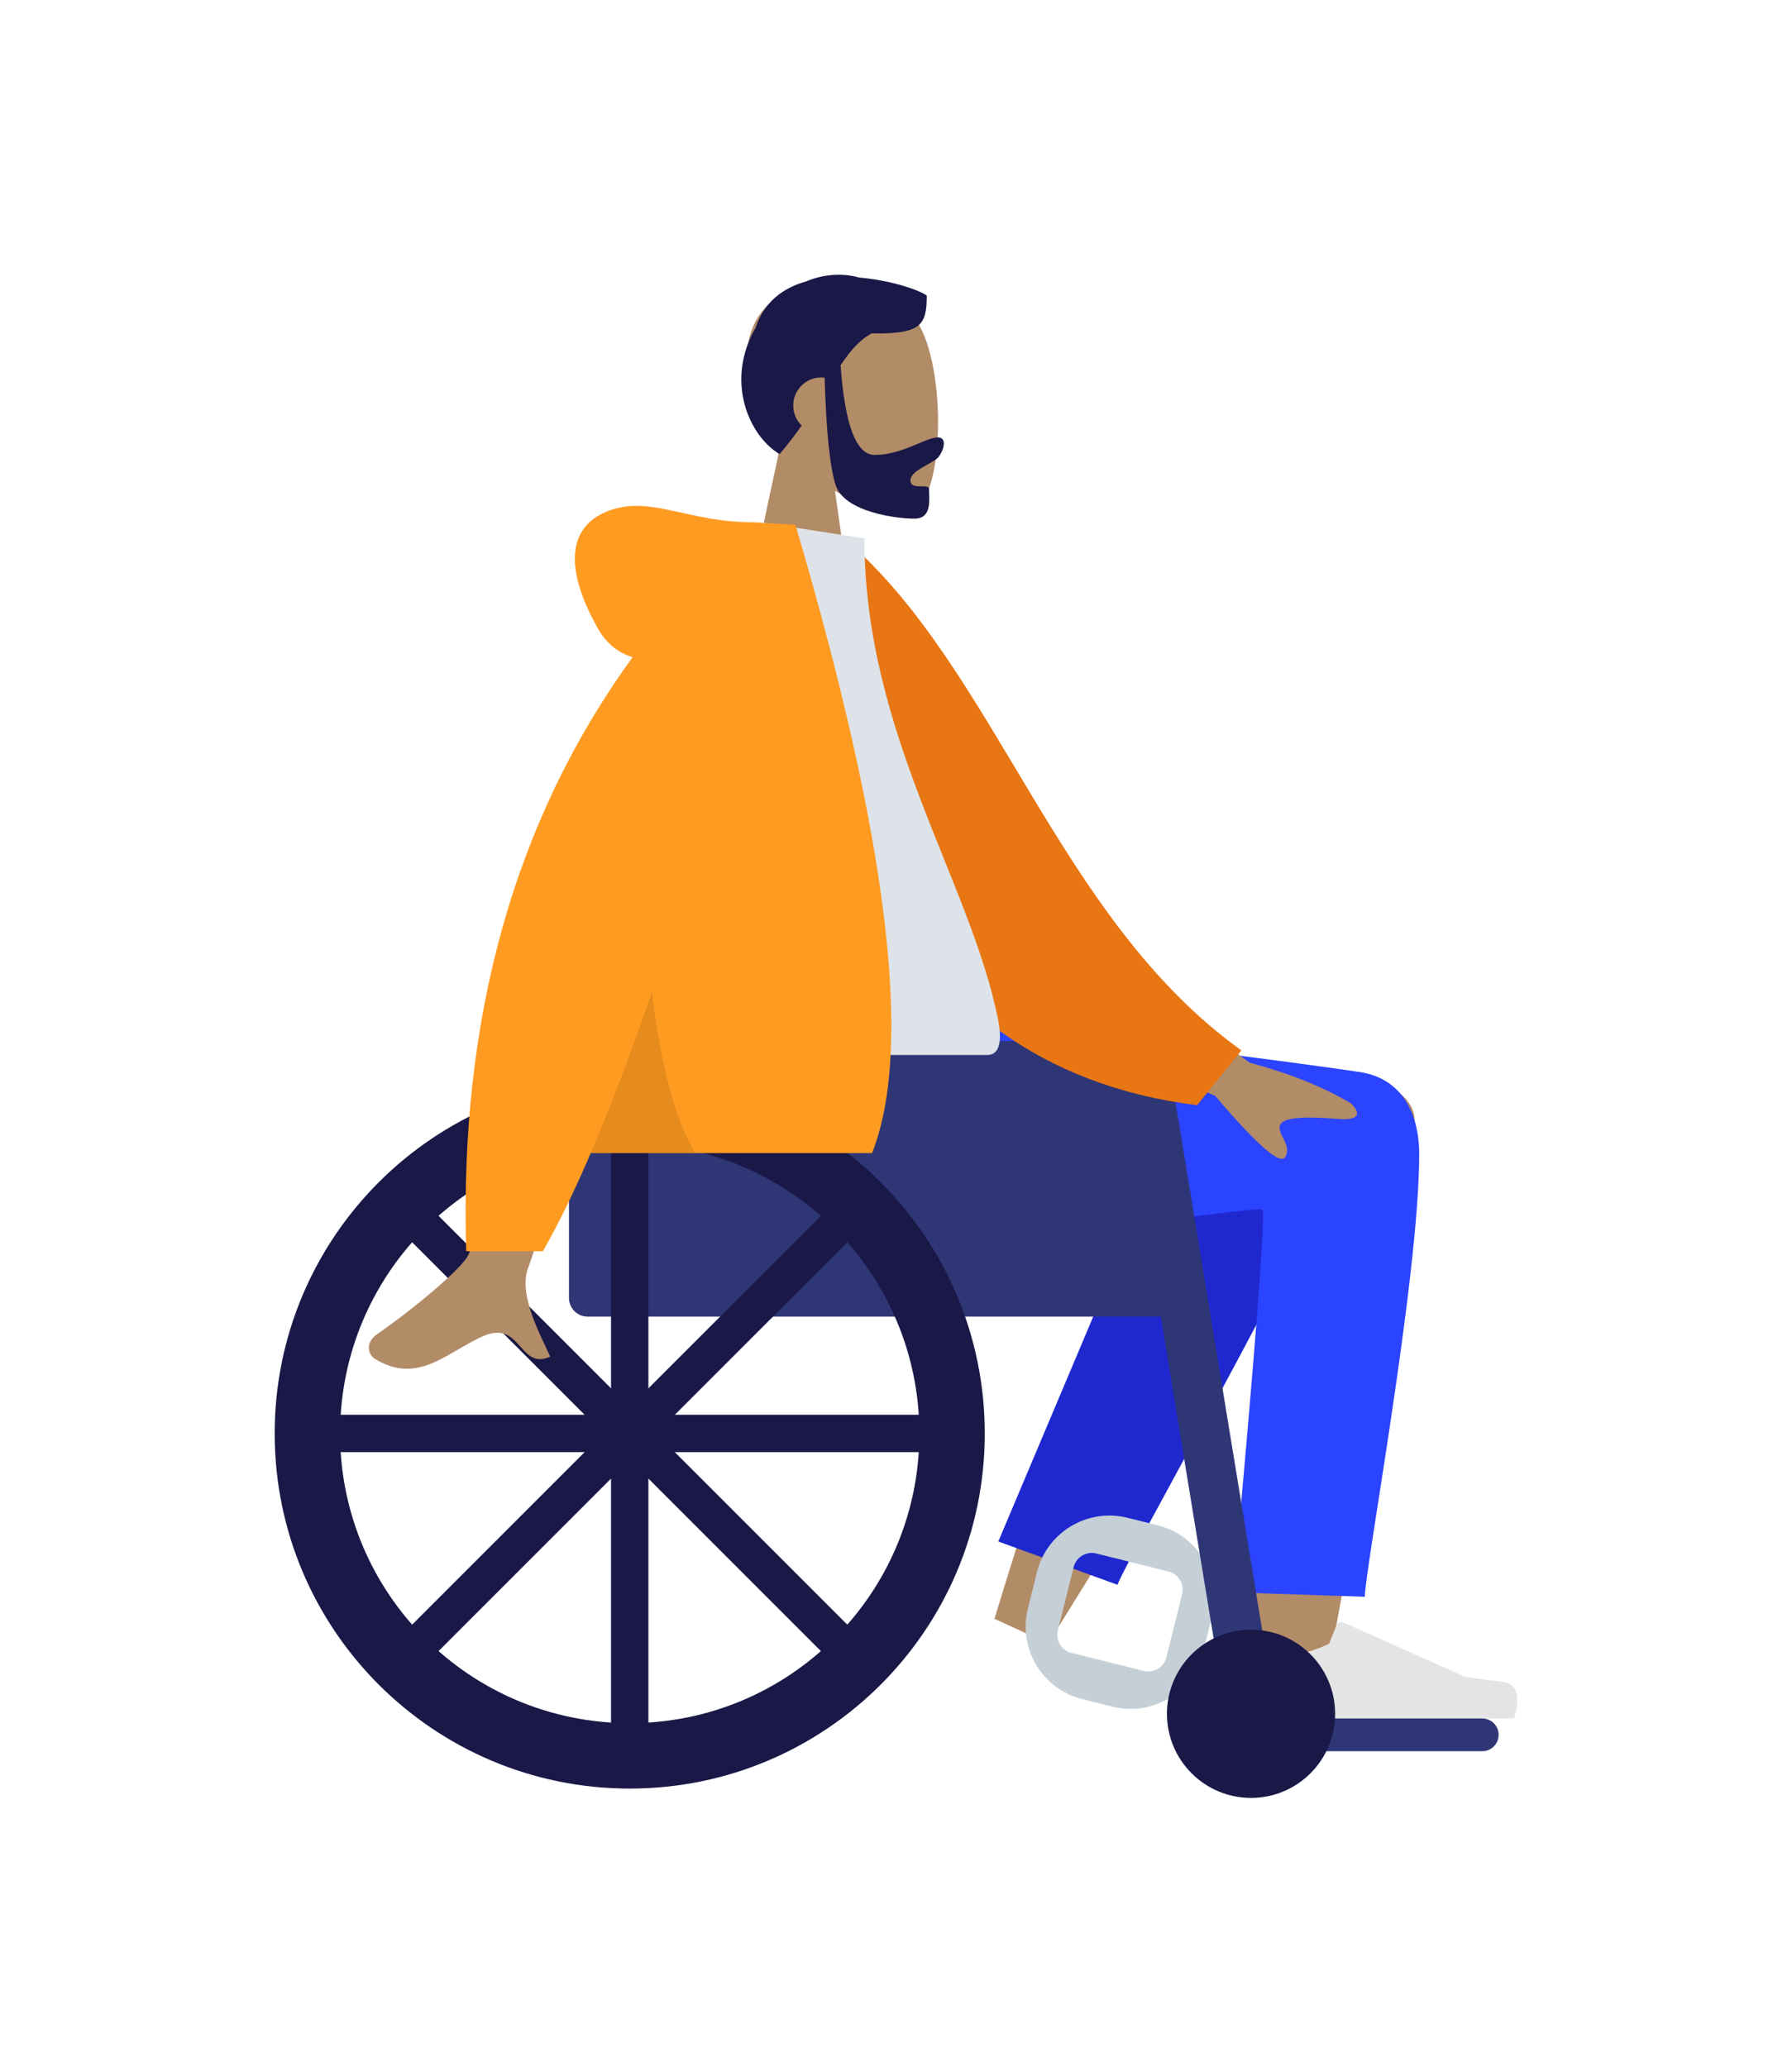 <svg width="137" height="158" viewBox="0 0 137 158" fill="none" xmlns="http://www.w3.org/2000/svg">
<path fill-rule="evenodd" clip-rule="evenodd" d="M59.665 34.025C58.02 32.093 56.906 29.726 57.092 27.073C57.628 19.43 68.267 21.112 70.337 24.969C72.407 28.827 72.161 38.612 69.486 39.301C68.419 39.576 66.147 38.903 63.834 37.509L65.286 47.779H56.714L59.665 34.025Z" fill="#B28B67"/>
<path fill-rule="evenodd" clip-rule="evenodd" d="M64.263 27.918C64.591 32.488 65.459 34.773 66.867 34.773C68.978 34.773 70.77 33.433 71.697 33.433C72.372 33.433 72.221 34.278 71.773 34.904C71.404 35.422 69.605 35.92 69.605 36.721C69.605 37.523 71.026 36.903 71.026 37.378C71.026 38.165 71.276 39.643 69.911 39.643C68.53 39.643 64.57 39.14 63.891 37.09C63.453 35.767 63.17 33.025 63.041 28.865C62.958 28.855 62.872 28.85 62.786 28.85C61.602 28.85 60.643 29.809 60.643 30.993C60.643 31.594 60.89 32.137 61.289 32.526C60.793 33.226 60.237 33.957 59.6 34.711C57.208 33.276 55.433 29.075 57.772 25.039C58.418 23.062 59.882 22.006 61.61 21.515C63.01 20.93 64.463 20.863 65.69 21.215C68.095 21.421 70.243 22.154 70.851 22.59C70.851 24.866 70.41 25.542 66.642 25.483C65.716 25.971 65.004 26.814 64.263 27.918Z" fill="#191847"/>
<path fill-rule="evenodd" clip-rule="evenodd" d="M99.173 83.884C101.737 80.406 108.147 82.709 108.143 85.588C108.133 93.147 101.235 129.033 100.874 131.299C100.514 133.564 96.656 134.305 96.431 131.474C96.074 126.97 95.41 111.355 96.074 104.09C96.268 101.968 96.473 99.917 96.679 97.995C93.054 104.508 87.541 113.714 80.14 125.612L76.027 123.733C79.257 113.091 81.906 105.579 83.973 101.195C87.512 93.689 90.831 87.261 92.227 84.997C94.072 82.006 97.064 82.403 99.173 83.884Z" fill="#B28B67"/>
<path fill-rule="evenodd" clip-rule="evenodd" d="M76.322 117.823L90.439 84.381C93.82 78.941 103.302 85.488 102.149 88.644C99.531 95.807 86.214 118.998 85.434 121.132L76.322 117.823Z" fill="#1F28CF"/>
<path fill-rule="evenodd" clip-rule="evenodd" d="M108.5 88.199C108.5 97.678 104.345 119.959 104.342 122.047L94.277 121.707C96.036 102.335 96.778 92.583 96.503 92.452C95.883 92.156 71.093 95.883 63.658 96.164C52.938 96.57 48.502 89.993 48.143 77.511H68.91C86.667 79.631 98.338 81.105 103.923 81.934C107.509 82.466 108.5 85.588 108.5 88.199Z" fill="#2B44FF"/>
<path fill-rule="evenodd" clip-rule="evenodd" d="M86.2 116.01L88.505 116.584C91.567 117.348 93.43 120.449 92.667 123.511L91.975 126.284C91.212 129.346 88.111 131.209 85.049 130.446L82.744 129.871C79.682 129.108 77.818 126.006 78.582 122.944L79.273 120.172C80.036 117.11 83.138 115.246 86.2 116.01ZM83.812 118.739C83.047 118.548 82.271 119.014 82.081 119.779L80.876 124.609C80.686 125.374 81.151 126.149 81.917 126.34L87.436 127.716C88.202 127.907 88.977 127.441 89.168 126.676L90.372 121.847C90.563 121.081 90.097 120.306 89.331 120.115L83.812 118.739Z" fill="#C5CFD6"/>
<path fill-rule="evenodd" clip-rule="evenodd" d="M95.885 126.136C95.485 127.203 95.286 128.001 95.286 128.531C95.286 129.175 95.393 130.114 95.608 131.35C96.355 131.35 103.069 131.35 115.751 131.35C116.274 129.619 115.972 128.685 114.845 128.547C113.717 128.409 112.78 128.285 112.034 128.173L102.671 124C102.491 123.919 102.28 124 102.2 124.18C102.198 124.183 102.197 124.187 102.196 124.19L101.594 125.65C100.55 126.137 99.701 126.38 99.049 126.38C98.518 126.38 97.786 126.166 96.852 125.738L96.852 125.738C96.493 125.573 96.069 125.731 95.905 126.089C95.897 126.105 95.891 126.121 95.885 126.136Z" fill="#E4E4E4"/>
<path d="M113.321 131.35H96.893C96.202 131.35 95.643 131.91 95.643 132.6C95.643 133.29 96.202 133.85 96.893 133.85H113.321C114.012 133.85 114.571 133.29 114.571 132.6C114.571 131.91 114.012 131.35 113.321 131.35Z" fill="#2F3676"/>
<path fill-rule="evenodd" clip-rule="evenodd" d="M47.071 79.564H85.285C87.258 79.564 88.857 81.163 88.857 83.136V100.636H44.928C44.139 100.636 43.499 99.996 43.499 99.207V83.136C43.499 81.163 45.099 79.564 47.071 79.564Z" fill="#2F3676"/>
<path fill-rule="evenodd" clip-rule="evenodd" d="M85.286 79.564H86.069C87.818 79.564 89.31 80.831 89.593 82.557L97.428 130.279H93.612" fill="#2F3676"/>
<path d="M95.643 137.421C99.193 137.421 102.071 134.543 102.071 130.993C102.071 127.443 99.193 124.564 95.643 124.564C92.093 124.564 89.214 127.443 89.214 130.993C89.214 134.543 92.093 137.421 95.643 137.421Z" fill="#191847"/>
<path fill-rule="evenodd" clip-rule="evenodd" d="M48.143 136.707C33.152 136.707 21 124.555 21 109.564C21 94.574 33.152 82.421 48.143 82.421C63.133 82.421 75.286 94.574 75.286 109.564C75.286 124.555 63.133 136.707 48.143 136.707ZM48.143 131.707C60.372 131.707 70.286 121.793 70.286 109.564C70.286 97.335 60.372 87.421 48.143 87.421C35.914 87.421 26 97.335 26 109.564C26 121.793 35.914 131.707 48.143 131.707Z" fill="#191847"/>
<path d="M49.571 85.993H46.714V133.136H49.571V85.993Z" fill="#191847"/>
<path d="M65.316 93.402L64.305 92.392C64.026 92.113 63.574 92.113 63.295 92.392L30.97 124.717C30.691 124.996 30.691 125.448 30.97 125.727L31.98 126.737C32.259 127.016 32.712 127.016 32.991 126.737L65.316 94.412C65.594 94.133 65.594 93.681 65.316 93.402Z" fill="#191847"/>
<path d="M71.714 110.279V108.85C71.714 108.456 71.395 108.136 71 108.136H25.286C24.891 108.136 24.572 108.456 24.572 108.85V110.279C24.572 110.673 24.891 110.993 25.286 110.993H71C71.395 110.993 71.714 110.673 71.714 110.279Z" fill="#191847"/>
<path d="M64.305 126.737L65.315 125.727C65.594 125.448 65.594 124.996 65.315 124.717L32.99 92.392C32.711 92.113 32.259 92.113 31.98 92.392L30.97 93.402C30.691 93.681 30.691 94.133 30.97 94.412L63.295 126.737C63.574 127.016 64.026 127.016 64.305 126.737Z" fill="#191847"/>
<path fill-rule="evenodd" clip-rule="evenodd" d="M84.136 72.854L95.529 81.22C98.618 82.053 101.2 83.091 103.273 84.332C103.763 84.778 104.354 85.681 102.324 85.525C100.293 85.369 98.15 85.296 97.869 85.989C97.589 86.682 98.818 87.51 98.251 88.445C97.874 89.068 96.09 87.505 92.899 83.758L81.618 79.079L84.136 72.854ZM40.396 73.143L47.859 73.172C43.251 88.049 40.763 95.942 40.396 96.852C39.569 98.9 41.318 102.019 42.066 103.695C39.63 104.785 39.89 100.749 36.817 102.178C34.013 103.483 31.879 105.847 28.639 103.848C28.241 103.602 27.804 102.677 28.859 101.953C31.487 100.152 35.273 96.998 35.785 95.96C36.483 94.545 38.02 86.939 40.396 73.143Z" fill="#B28B67"/>
<path fill-rule="evenodd" clip-rule="evenodd" d="M61.605 41.826L64.694 41.296C76.152 51.194 80.858 70.21 94.903 80.284L91.523 84.474C67.157 81.457 61.118 58.263 61.605 41.826Z" fill="#E87613"/>
<path fill-rule="evenodd" clip-rule="evenodd" d="M48.143 80.636C60.526 80.636 69.634 80.636 75.469 80.636C76.717 80.636 76.482 78.833 76.301 77.923C74.218 67.423 66.086 56.104 66.086 41.157L58.204 39.922C51.685 50.407 49.431 63.316 48.143 80.636Z" fill="#DDE3E9"/>
<path fill-rule="evenodd" clip-rule="evenodd" d="M48.363 50.228C47.218 49.899 46.312 49.131 45.643 47.925C42.762 42.727 43.803 39.865 46.882 38.924C49.96 37.984 52.706 39.922 57.611 39.922C57.878 39.922 58.122 39.938 58.344 39.972L60.812 40.112C67.891 64.106 69.844 80.113 66.669 88.136H45.162C43.888 91.107 42.668 93.607 41.504 95.636H35.643C35.092 77.803 39.332 62.667 48.363 50.228Z" fill="#FF9B21"/>
<path fill-rule="evenodd" clip-rule="evenodd" d="M49.845 75.814C50.521 81.473 51.621 85.58 53.143 88.136H45.162C46.648 84.67 48.209 80.562 49.845 75.814Z" fill="black" fill-opacity="0.1"/>
</svg>
